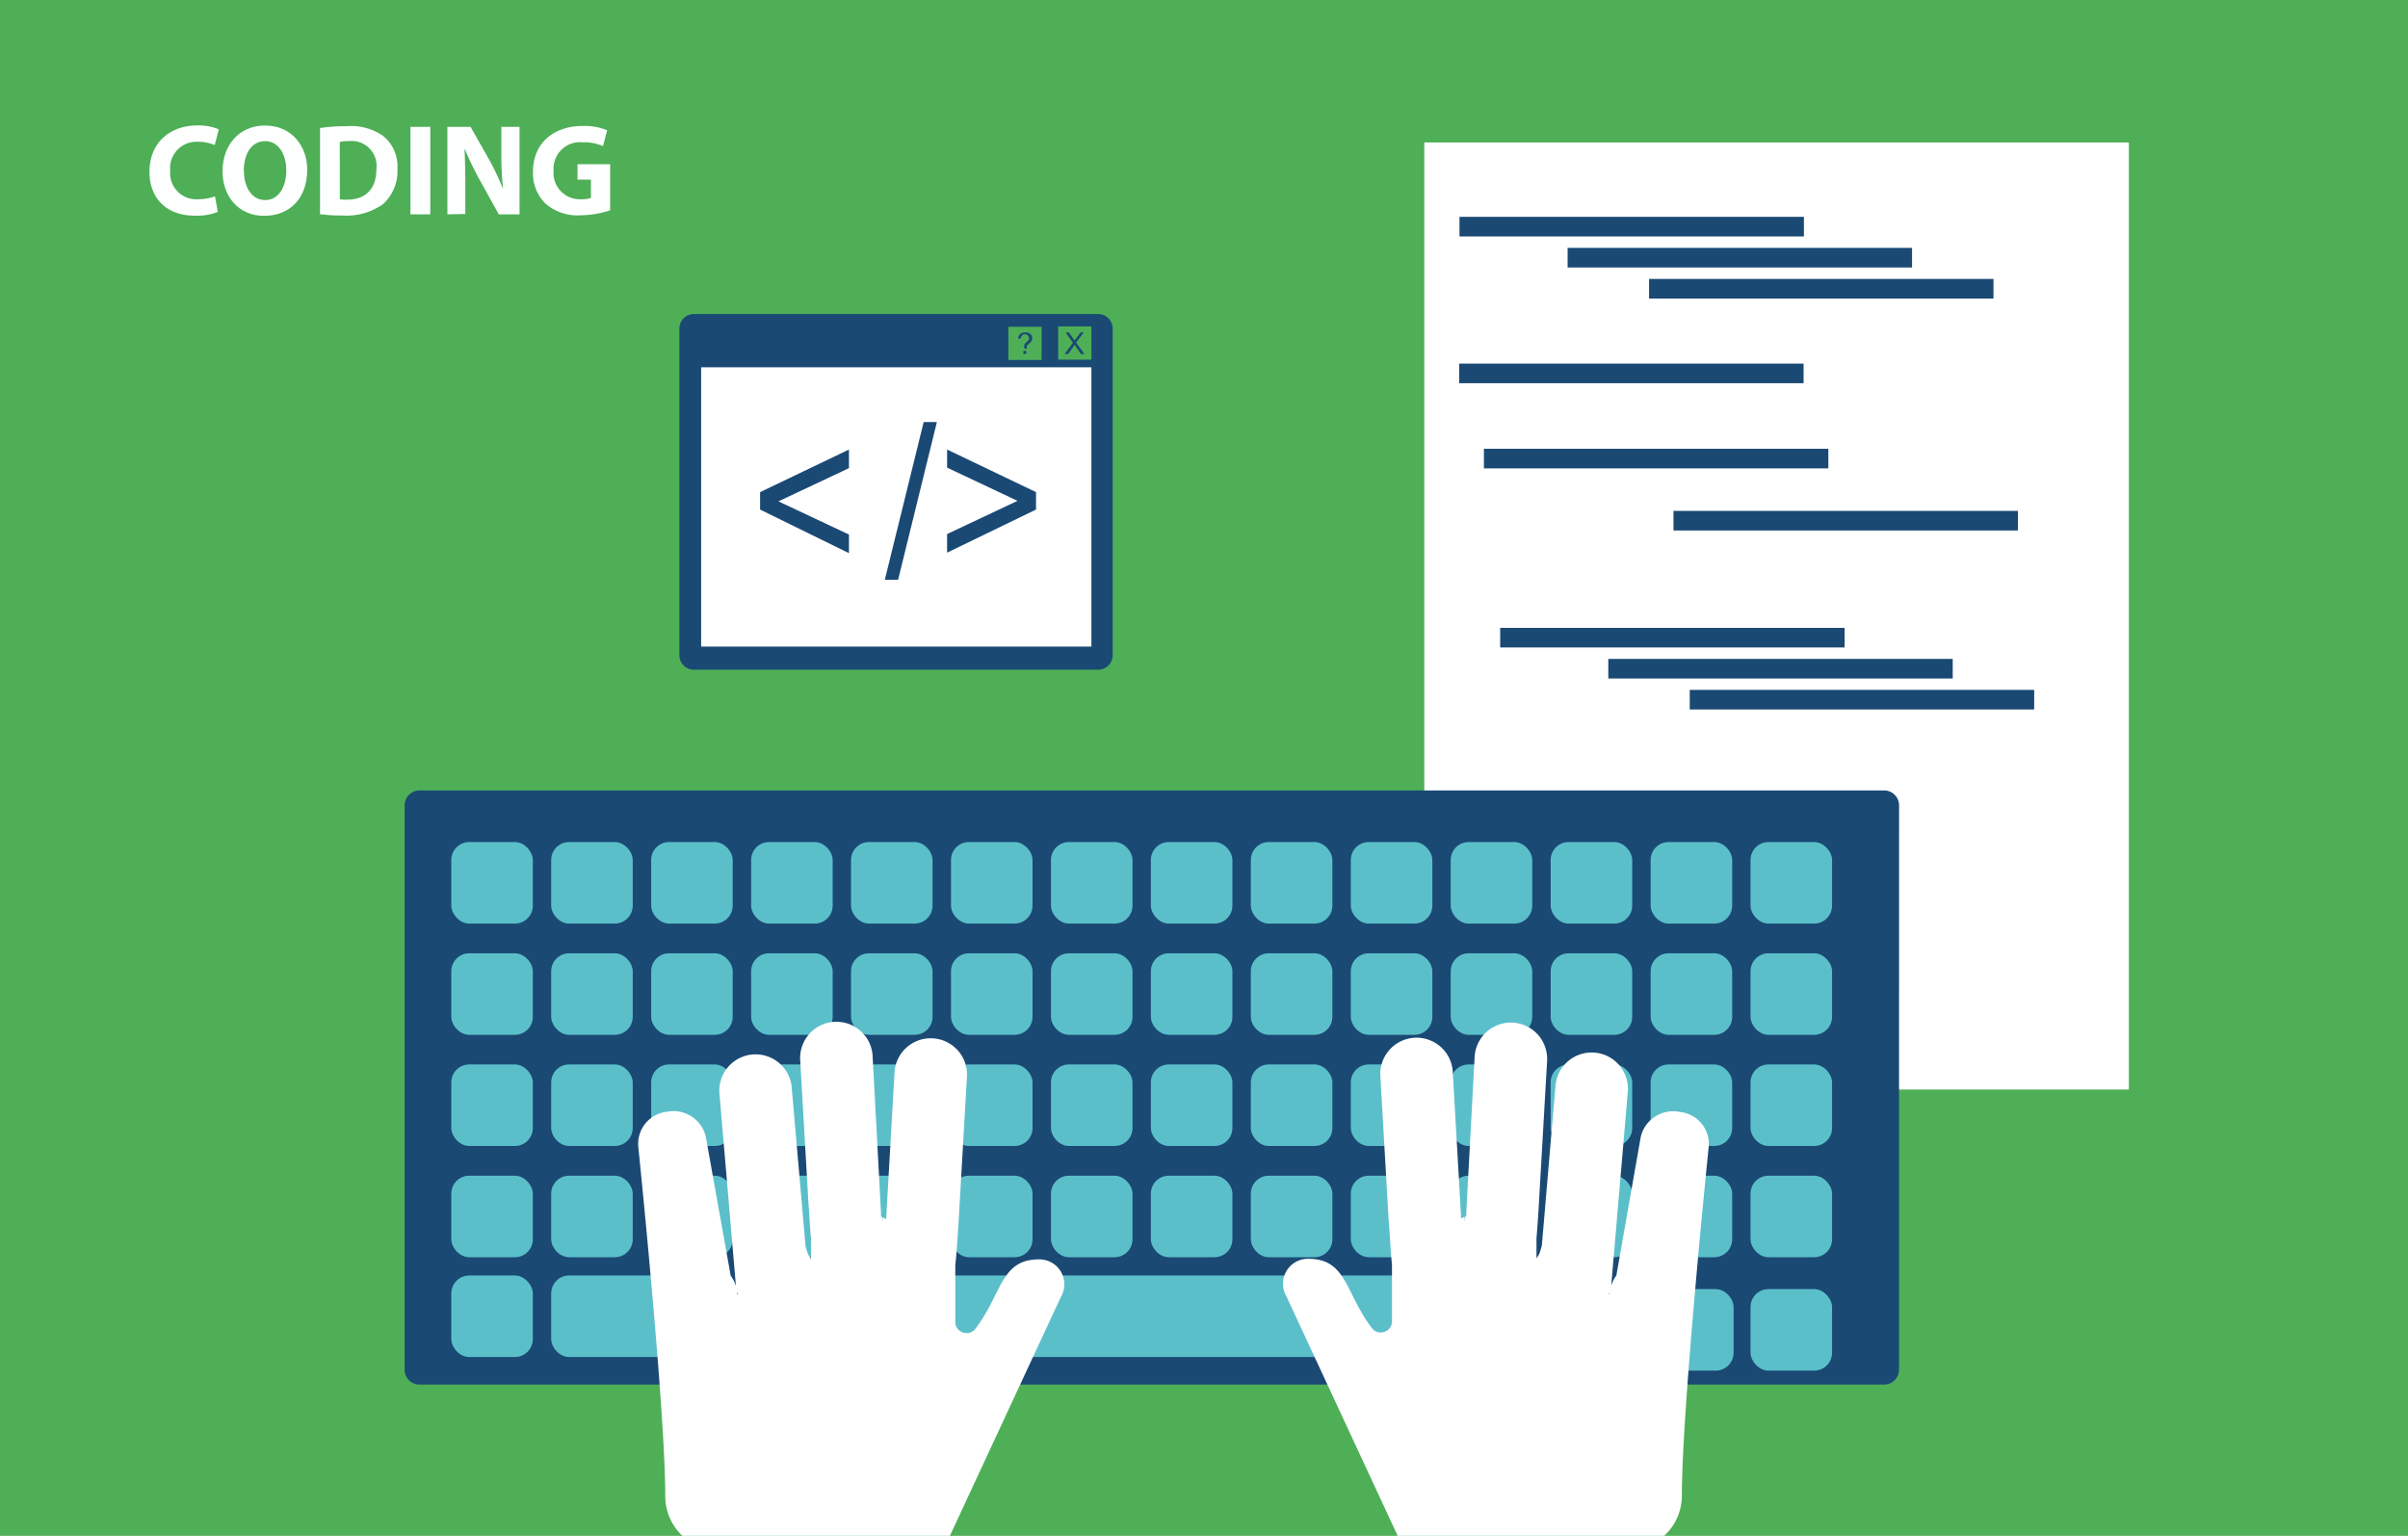 <svg id="Réteg_1" data-name="Réteg 1" xmlns="http://www.w3.org/2000/svg" viewBox="0 0 290 185"><defs><style>.cls-1{fill:#4eaf57;}.cls-2{fill:#fff;}.cls-3{fill:#1a4974;}.cls-4{fill:#5bbfca;}.cls-5{fill:#fdffff;}</style></defs><title>marketing</title><rect class="cls-1" x="-7" y="-9.75" width="302" height="204.49"/><rect class="cls-2" x="171.53" y="17.16" width="84.85" height="114.08"/><rect class="cls-3" x="175.77" y="26.12" width="41.48" height="2.36"/><rect class="cls-3" x="188.79" y="29.86" width="41.48" height="2.36"/><rect class="cls-3" x="198.6" y="33.6" width="41.48" height="2.36"/><rect class="cls-3" x="178.71" y="54.06" width="41.48" height="2.36"/><rect class="cls-3" x="175.73" y="43.8" width="41.48" height="2.36"/><rect class="cls-3" x="201.54" y="61.54" width="41.48" height="2.36"/><rect class="cls-3" x="180.67" y="75.63" width="41.48" height="2.36"/><rect class="cls-3" x="193.69" y="79.37" width="41.48" height="2.36"/><rect class="cls-3" x="203.5" y="83.1" width="41.48" height="2.36"/><path class="cls-3" d="M228.7,164.9a1.8,1.8,0,0,1-1.71,1.88H50.44a1.8,1.8,0,0,1-1.71-1.88V97.1a1.81,1.81,0,0,1,1.71-1.89H227a1.81,1.81,0,0,1,1.71,1.89Z"/><rect class="cls-4" x="54.35" y="101.43" width="9.82" height="9.82" rx="2.16" ry="2.16"/><rect class="cls-4" x="210.82" y="101.43" width="9.82" height="9.82" rx="2.16" ry="2.16"/><rect class="cls-4" x="150.64" y="101.43" width="9.82" height="9.82" rx="2.16" ry="2.16"/><rect class="cls-4" x="174.71" y="101.43" width="9.82" height="9.82" rx="2.16" ry="2.16"/><rect class="cls-4" x="198.79" y="101.43" width="9.82" height="9.82" rx="2.16" ry="2.16"/><rect class="cls-4" x="78.42" y="101.43" width="9.82" height="9.82" rx="2.16" ry="2.16"/><rect class="cls-4" x="66.38" y="101.43" width="9.82" height="9.82" rx="2.16" ry="2.16"/><rect class="cls-4" x="90.46" y="101.43" width="9.82" height="9.82" rx="2.16" ry="2.16"/><rect class="cls-4" x="126.57" y="101.43" width="9.82" height="9.82" rx="2.16" ry="2.16"/><rect class="cls-4" x="162.68" y="101.43" width="9.82" height="9.82" rx="2.16" ry="2.16"/><rect class="cls-4" x="186.75" y="101.43" width="9.82" height="9.82" rx="2.16" ry="2.16"/><rect class="cls-4" x="114.53" y="101.43" width="9.82" height="9.82" rx="2.16" ry="2.16"/><rect class="cls-4" x="102.49" y="101.43" width="9.82" height="9.82" rx="2.16" ry="2.16"/><rect class="cls-4" x="138.6" y="101.43" width="9.82" height="9.82" rx="2.16" ry="2.16"/><rect class="cls-4" x="54.35" y="114.83" width="9.82" height="9.82" rx="2.16" ry="2.16"/><rect class="cls-4" x="210.82" y="114.83" width="9.82" height="9.82" rx="2.16" ry="2.16"/><rect class="cls-4" x="150.64" y="114.83" width="9.82" height="9.82" rx="2.16" ry="2.16"/><rect class="cls-4" x="174.71" y="114.83" width="9.82" height="9.82" rx="2.16" ry="2.16"/><rect class="cls-4" x="198.79" y="114.83" width="9.82" height="9.82" rx="2.16" ry="2.16"/><rect class="cls-4" x="78.42" y="114.83" width="9.82" height="9.82" rx="2.16" ry="2.16"/><rect class="cls-4" x="66.38" y="114.83" width="9.82" height="9.82" rx="2.16" ry="2.16"/><rect class="cls-4" x="90.46" y="114.83" width="9.82" height="9.82" rx="2.16" ry="2.16"/><rect class="cls-4" x="126.57" y="114.83" width="9.82" height="9.82" rx="2.16" ry="2.16"/><rect class="cls-4" x="162.68" y="114.83" width="9.82" height="9.82" rx="2.16" ry="2.16"/><rect class="cls-4" x="186.75" y="114.83" width="9.82" height="9.82" rx="2.16" ry="2.16"/><rect class="cls-4" x="114.53" y="114.83" width="9.82" height="9.82" rx="2.16" ry="2.16"/><rect class="cls-4" x="102.49" y="114.83" width="9.82" height="9.82" rx="2.16" ry="2.16"/><rect class="cls-4" x="138.6" y="114.83" width="9.82" height="9.82" rx="2.16" ry="2.16"/><rect class="cls-4" x="54.35" y="128.22" width="9.82" height="9.82" rx="2.16" ry="2.16"/><rect class="cls-4" x="210.82" y="128.22" width="9.82" height="9.82" rx="2.16" ry="2.16"/><rect class="cls-4" x="150.64" y="128.22" width="9.82" height="9.82" rx="2.16" ry="2.16"/><rect class="cls-4" x="174.71" y="128.22" width="9.82" height="9.82" rx="2.16" ry="2.16"/><rect class="cls-4" x="198.79" y="128.22" width="9.82" height="9.82" rx="2.16" ry="2.16"/><rect class="cls-4" x="78.42" y="128.22" width="9.82" height="9.82" rx="2.16" ry="2.16"/><rect class="cls-4" x="66.38" y="128.22" width="9.82" height="9.82" rx="2.16" ry="2.16"/><rect class="cls-4" x="90.46" y="128.22" width="9.82" height="9.82" rx="2.16" ry="2.16"/><rect class="cls-4" x="126.57" y="128.22" width="9.82" height="9.82" rx="2.16" ry="2.16"/><rect class="cls-4" x="162.68" y="128.22" width="9.82" height="9.82" rx="2.16" ry="2.16"/><rect class="cls-4" x="186.75" y="128.22" width="9.82" height="9.82" rx="2.16" ry="2.16"/><rect class="cls-4" x="114.53" y="128.22" width="9.82" height="9.82" rx="2.16" ry="2.16"/><rect class="cls-4" x="102.49" y="128.22" width="9.82" height="9.82" rx="2.16" ry="2.16"/><rect class="cls-4" x="138.6" y="128.22" width="9.82" height="9.82" rx="2.16" ry="2.16"/><rect class="cls-4" x="54.35" y="141.62" width="9.82" height="9.82" rx="2.16" ry="2.16"/><rect class="cls-4" x="210.82" y="141.62" width="9.82" height="9.82" rx="2.16" ry="2.16"/><rect class="cls-4" x="150.64" y="141.62" width="9.82" height="9.82" rx="2.16" ry="2.16"/><rect class="cls-4" x="174.71" y="141.62" width="9.82" height="9.82" rx="2.16" ry="2.16"/><rect class="cls-4" x="198.79" y="141.62" width="9.82" height="9.82" rx="2.16" ry="2.16"/><rect class="cls-4" x="78.42" y="141.62" width="9.82" height="9.82" rx="2.16" ry="2.16"/><rect class="cls-4" x="66.38" y="141.62" width="9.82" height="9.82" rx="2.16" ry="2.16"/><rect class="cls-4" x="90.46" y="141.62" width="9.82" height="9.82" rx="2.16" ry="2.16"/><rect class="cls-4" x="126.57" y="141.62" width="9.82" height="9.82" rx="2.16" ry="2.16"/><rect class="cls-4" x="162.68" y="141.62" width="9.82" height="9.82" rx="2.16" ry="2.16"/><rect class="cls-4" x="186.75" y="141.62" width="9.82" height="9.82" rx="2.16" ry="2.16"/><rect class="cls-4" x="114.53" y="141.62" width="9.82" height="9.82" rx="2.16" ry="2.16"/><rect class="cls-4" x="102.49" y="141.62" width="9.82" height="9.82" rx="2.16" ry="2.16"/><rect class="cls-4" x="138.6" y="141.62" width="9.82" height="9.82" rx="2.16" ry="2.16"/><rect class="cls-4" x="91.45" y="153.64" width="82.04" height="9.82" rx="2.81" ry="2.81"/><rect class="cls-4" x="54.35" y="153.64" width="9.82" height="9.82" rx="2.16" ry="2.16"/><rect class="cls-4" x="66.38" y="153.64" width="21.86" height="9.82" rx="2.16" ry="2.16"/><rect class="cls-4" x="198.96" y="155.28" width="9.82" height="9.82" rx="2.16" ry="2.16"/><rect class="cls-4" x="210.82" y="155.28" width="9.82" height="9.82" rx="2.16" ry="2.16"/><rect class="cls-4" x="175.22" y="155.28" width="9.82" height="9.82" rx="2.16" ry="2.16"/><rect class="cls-4" x="187.09" y="155.28" width="9.82" height="9.82" rx="2.16" ry="2.16"/><path class="cls-2" d="M202.3,133.94a4,4,0,0,0-4.7,3l-2.94,16.7a4.24,4.24,0,0,0-.62,1.24l2-23.36a4.37,4.37,0,0,0-8.71-.74L185.69,150c-.43,1.81-.65,1.14-.65,1.8v-2.63c.17-2,.31-4.41.28-4l1-17.38a4.37,4.37,0,0,0-8.73-.48l-1,18.71a1,1,0,0,1,0,.1h0l0,.34-.1.05a4.41,4.41,0,0,0-.1.89v-.84l-.42.2-1-17.45a4.37,4.37,0,1,0-8.72.47l1,17.45c0-.85.18,3.1.39,5.11,0,.05,0,.11,0,.16v6.79a1.34,1.34,0,0,1-1,1.16,1.29,1.29,0,0,1-1.42-.48c-3.22-4.19-3-8.34-7.65-8.34a3,3,0,0,0-2.65,4.51l13.68,29.45a2.2,2.2,0,0,0,1.91,1.12H196a6.55,6.55,0,0,0,6.55-6.55c0-10.51,3.23-42,3.23-42A3.87,3.87,0,0,0,202.3,133.94Zm-8.53,21.95v-.16h.08a1.1,1.1,0,0,1,0,.18Z"/><path class="cls-2" d="M76.88,138.23s3.24,31.47,3.24,42a6.55,6.55,0,0,0,6.55,6.55h25.51a2.19,2.19,0,0,0,1.91-1.12l13.68-29.45a3,3,0,0,0-2.65-4.51c-4.63,0-4.43,4.15-7.64,8.34a1.33,1.33,0,0,1-1.43.49,1.35,1.35,0,0,1-1-1.16v-6.8a.92.92,0,0,1,0-.16c.22-2,.44-6,.39-5.11l1-17.45a4.37,4.37,0,1,0-8.72-.47l-1,17.45-.42-.2v.84a4.41,4.41,0,0,0-.09-.89l-.11-.05,0-.34h0l0-.1-1-18.71a4.37,4.37,0,1,0-8.72.48l1,17.38c0-.45.12,2,.29,4v2.63c0-.66-.22,0-.66-1.8l-1.68-19.26a4.37,4.37,0,0,0-8.7.74l2,23.36a4.27,4.27,0,0,0-.63-1.24L85,136.92a4,4,0,0,0-4.7-3A3.89,3.89,0,0,0,76.88,138.23Zm11.91,17.68a1.1,1.1,0,0,0,0-.18h.08v.16Z"/><rect class="cls-2" x="82.95" y="43.98" width="49.8" height="35.32"/><path class="cls-3" d="M123.43,40.05a.77.77,0,0,0-.82.73l.32,0a.64.64,0,0,1,.17-.39.49.49,0,0,1,.34-.12.47.47,0,0,1,.34.13.43.43,0,0,1,.14.32.41.41,0,0,1,0,.19l-.21.23a1.77,1.77,0,0,0-.23.21,1.13,1.13,0,0,0-.12.21.91.91,0,0,0,0,.31V42h.3a1.47,1.47,0,0,1,0-.27.52.52,0,0,1,.07-.15l.2-.2a1.47,1.47,0,0,0,.31-.34.67.67,0,0,0,.07-.31.64.64,0,0,0-.22-.49A.84.84,0,0,0,123.43,40.05Z"/><rect class="cls-3" x="123.25" y="42.27" width="0.35" height="0.35"/><path class="cls-3" d="M132.28,37.83H83.56a1.74,1.74,0,0,0-1.74,1.74V78.93a1.74,1.74,0,0,0,1.74,1.74h48.72A1.74,1.74,0,0,0,134,78.93V39.57A1.74,1.74,0,0,0,132.28,37.83Zm-10.84,1.53h4v4h-4Zm10,38.52h-47V44.24h47Zm0-34.56h-4v-4h4Z"/><path class="cls-3" d="M128.64,42.64l.65-.91s.07-.1.12-.19l.12.17.65.93h.42l-1-1.37.91-1.23h-.37l-.52.69a2.73,2.73,0,0,0-.21.3,2.76,2.76,0,0,0-.21-.32l-.47-.67h-.4l.88,1.25-1,1.35Z"/><path class="cls-3" d="M91.54,61.38v-2.1l10.7-5.13v2.24l-8.49,4,8.49,4v2.24Z"/><path class="cls-3" d="M106.56,69.84l4.68-19h1.59l-4.67,19Z"/><path class="cls-3" d="M124.77,61.38l-10.71,5.19V64.33l8.48-4-8.48-4V54.15l10.71,5.13Z"/><path class="cls-5" d="M26.23,25.52a6.69,6.69,0,0,1-2.7.46C19.88,26,18,23.71,18,20.71c0-3.6,2.56-5.6,5.75-5.6a6.19,6.19,0,0,1,2.6.47l-.49,1.89a5.16,5.16,0,0,0-2-.39,3.17,3.17,0,0,0-3.36,3.49A3.15,3.15,0,0,0,23.89,24a5.85,5.85,0,0,0,2-.35Z"/><path class="cls-5" d="M37,20.44C37,23.9,34.88,26,31.8,26s-5-2.36-5-5.36c0-3.16,2-5.52,5.13-5.52S37,17.53,37,20.44Zm-7.62.14c0,2.07,1,3.52,2.57,3.52s2.53-1.53,2.53-3.58c0-1.89-.91-3.52-2.55-3.52S29.36,18.53,29.36,20.58Z"/><path class="cls-5" d="M38.54,15.42a21.42,21.42,0,0,1,3.22-.22,6.76,6.76,0,0,1,4.32,1.13,4.67,4.67,0,0,1,1.78,4,5.33,5.33,0,0,1-1.75,4.27,7.58,7.58,0,0,1-4.86,1.36,20.27,20.27,0,0,1-2.71-.16ZM40.93,24a4.2,4.2,0,0,0,.83.05c2.16,0,3.57-1.17,3.57-3.69A3,3,0,0,0,42,17a4.73,4.73,0,0,0-1.08.1Z"/><path class="cls-5" d="M51.82,15.28V25.82H49.43V15.28Z"/><path class="cls-5" d="M53.88,25.82V15.28h2.79l2.19,3.86a31.56,31.56,0,0,1,1.72,3.62h0a40.92,40.92,0,0,1-.2-4.4V15.28h2.19V25.82h-2.5l-2.25-4.06A36.87,36.87,0,0,1,56,18l-.05,0c.06,1.39.09,2.88.09,4.6v3.17Z"/><path class="cls-5" d="M73.48,25.34a11.87,11.87,0,0,1-3.52.59,5.86,5.86,0,0,1-4.28-1.42,5.1,5.1,0,0,1-1.49-3.83c0-3.51,2.56-5.51,6-5.51a7.3,7.3,0,0,1,2.93.52l-.5,1.91a5.69,5.69,0,0,0-2.46-.46,3.19,3.19,0,0,0-3.49,3.41A3.17,3.17,0,0,0,70,24a3.24,3.24,0,0,0,1.17-.16v-2.2H69.55V19.78h3.93Z"/></svg>
